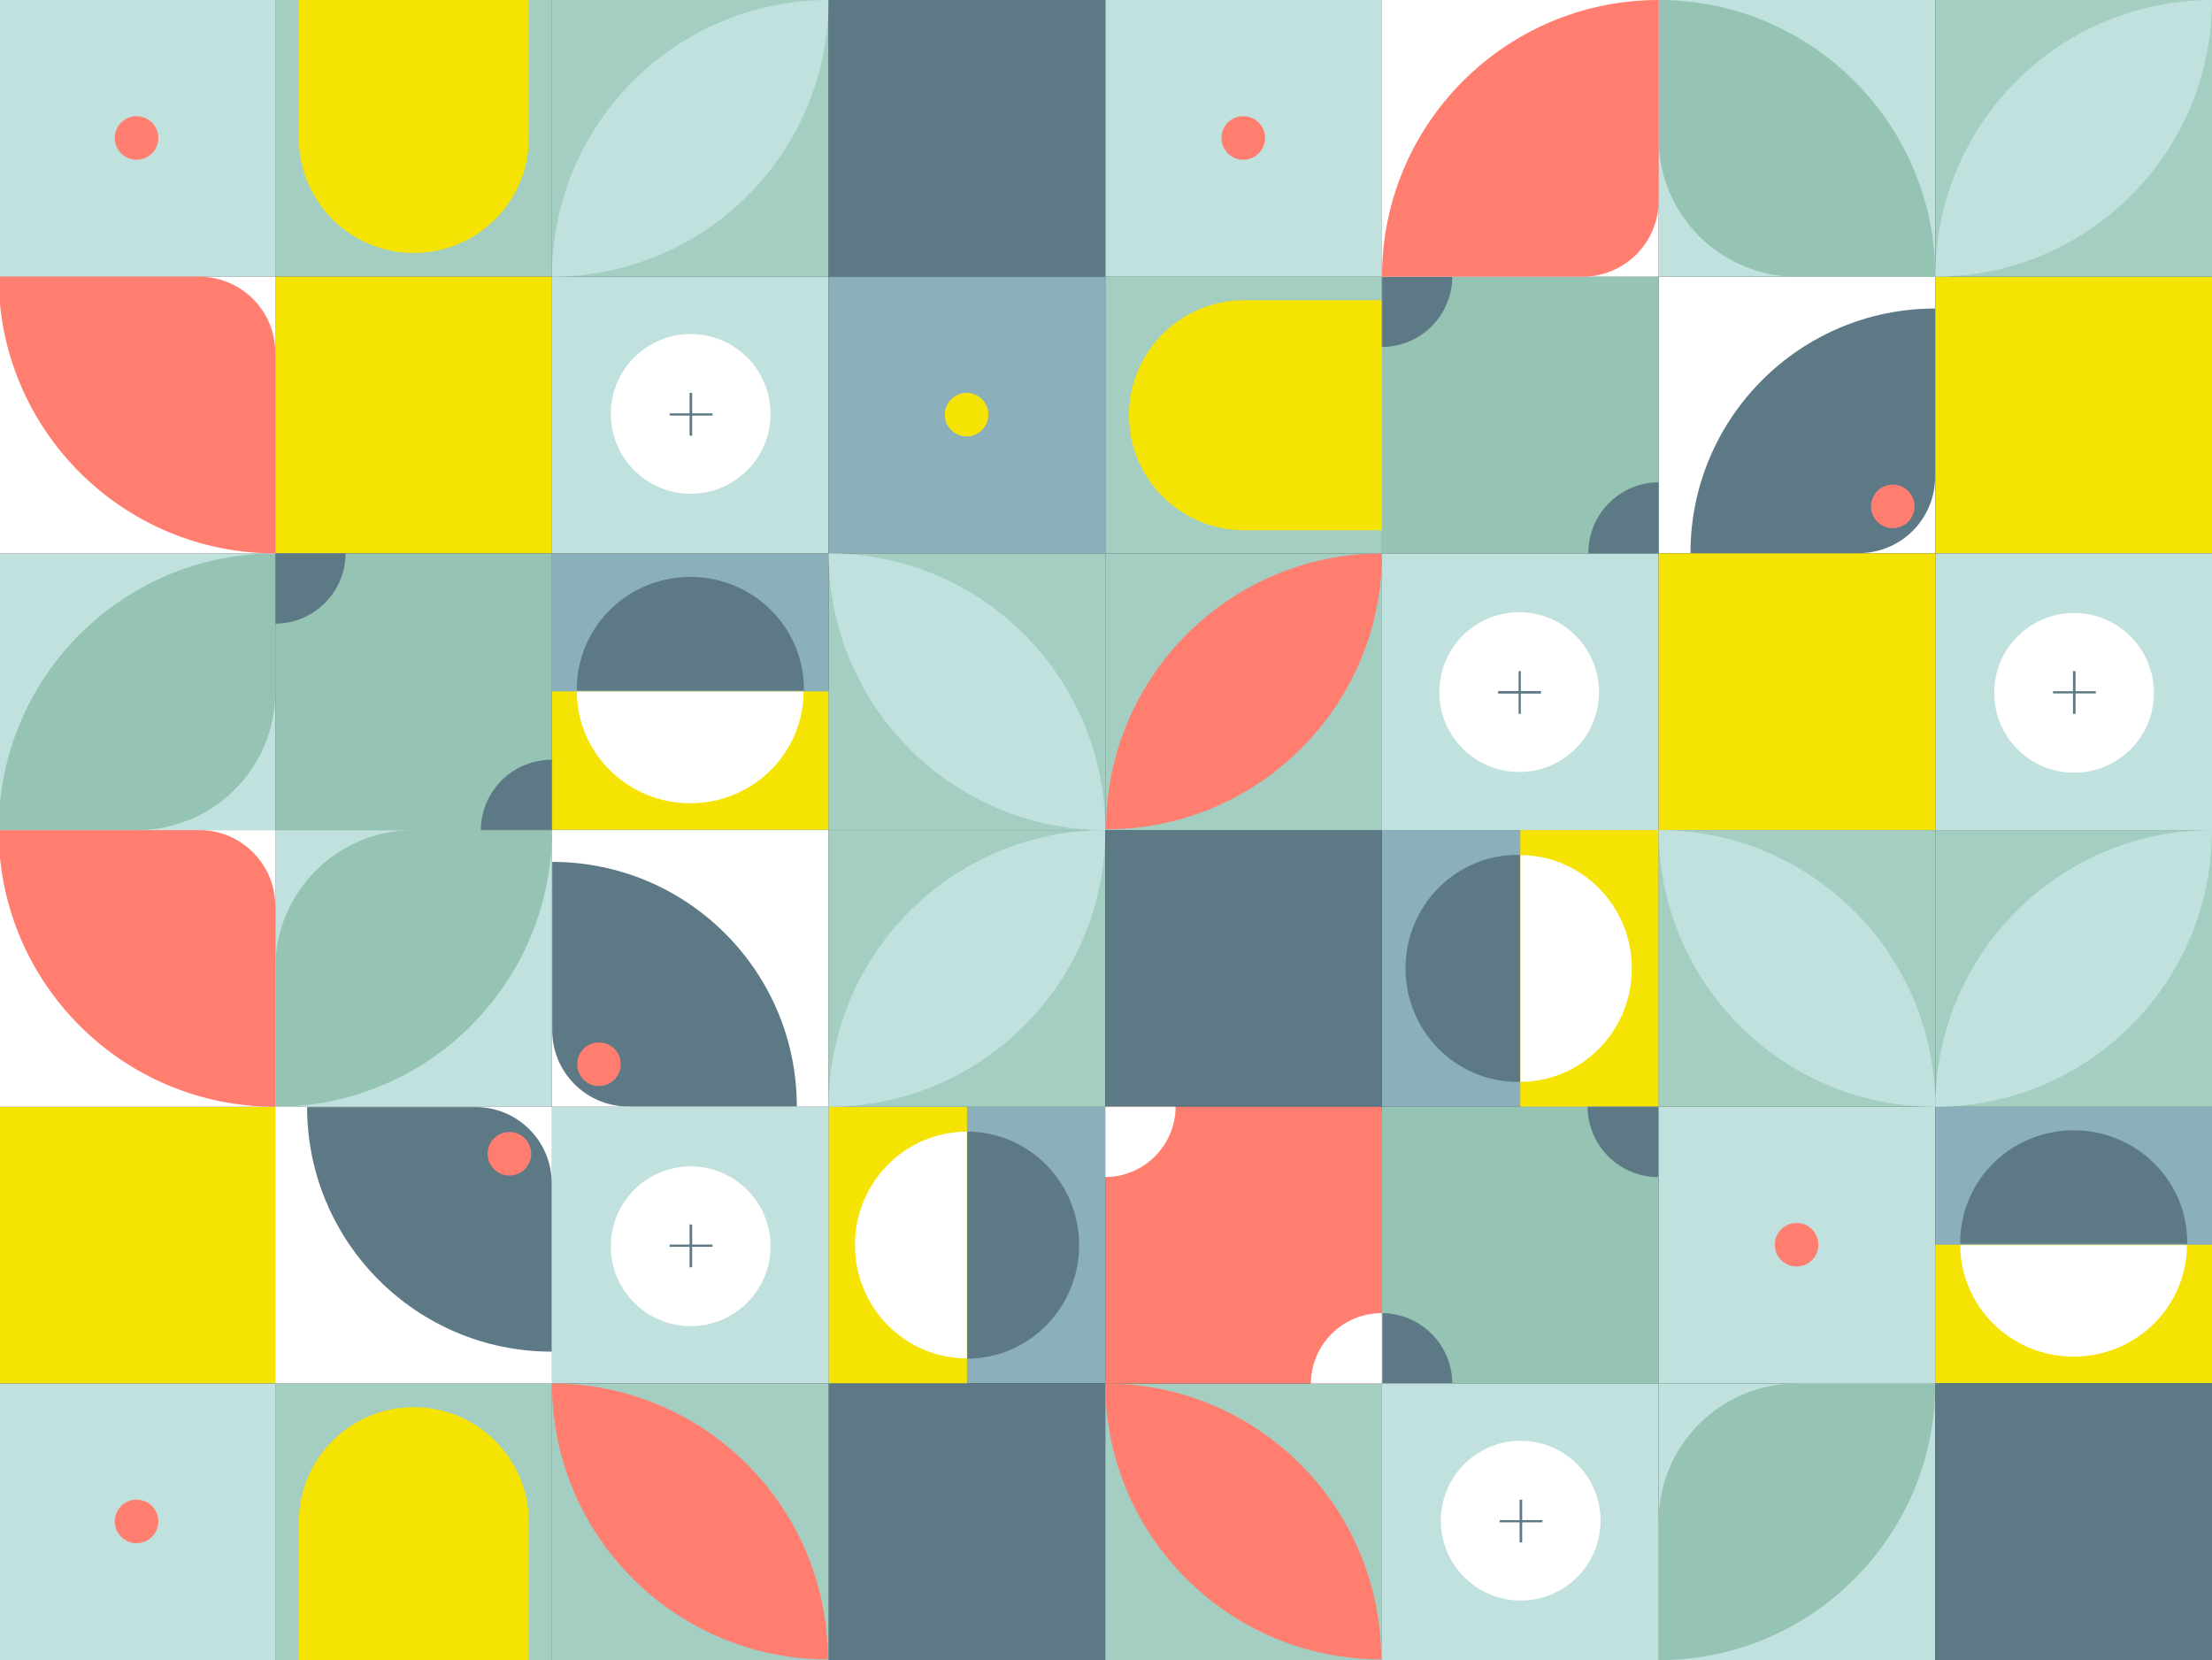 <?xml version="1.0" encoding="UTF-8"?>
<svg width="1599px" height="1200px" viewBox="0 0 1599 1200" version="1.1" xmlns="http://www.w3.org/2000/svg" xmlns:xlink="http://www.w3.org/1999/xlink">
    <rect x="0" y="0" width="1599" height="1200" fill="#333333" stroke="none"/>
    <!-- Generator: Sketch 55.2 (78181) - https://sketchapp.com -->
    <title>Reuss</title>
    <desc>Created with Sketch.</desc>
    <defs>
        <rect id="path-1" x="0" y="99.739" width="200" height="100"></rect>
        <rect id="path-3" x="0" y="100" width="200" height="100"></rect>
        <rect id="path-5" x="0" y="100" width="200" height="100"></rect>
        <rect id="path-7" x="0" y="0" width="200" height="200"></rect>
        <rect id="path-9" x="0" y="0" width="200" height="200"></rect>
        <rect id="path-11" x="0" y="0" width="200" height="200"></rect>
        <rect id="path-13" x="0" y="0" width="200" height="200"></rect>
        <rect id="path-15" x="0" y="99.739" width="200" height="100"></rect>
    </defs>
    <g id="Patterns" stroke="none" stroke-width="1" fill="none" fill-rule="evenodd">
        <g id="Reuss" transform="translate(-1, 0)">
            <g id="Module">
                <g transform="translate(400, 400)">
                    <rect id="Shape" fill="#8BAFBB" fill-rule="nonzero" x="0" y="0" width="200" height="200"></rect>
                    <ellipse id="Shape" fill="#5C7985" fill-rule="nonzero" cx="100.044" cy="98.018" rx="82.044" ry="81.018"></ellipse>
                    <mask id="mask-2" fill="white">
                        <use xlink:href="#path-1"></use>
                    </mask>
                    <use id="Shape" fill="#F5E304" fill-rule="nonzero" xlink:href="#path-1"></use>
                    <ellipse id="Shape" fill="#FFFFFF" fill-rule="nonzero" mask="url(#mask-2)" cx="99.951" cy="99.676" rx="81.951" ry="80.937"></ellipse>
                </g>
                <g transform="translate(700, 900) rotate(-270) translate(-700, -900) translate(600, 800)">
                    <rect id="Shape" fill="#8BAFBB" fill-rule="nonzero" x="0" y="0" width="200" height="200"></rect>
                    <ellipse id="Shape" fill="#5C7985" fill-rule="nonzero" cx="100.018" cy="99.956" rx="82.044" ry="81.018"></ellipse>
                    <mask id="mask-4" fill="white">
                        <use xlink:href="#path-3"></use>
                    </mask>
                    <use id="Shape" fill="#F5E304" fill-rule="nonzero" xlink:href="#path-3"></use>
                    <ellipse id="Shape" fill="#FFFFFF" fill-rule="nonzero" mask="url(#mask-4)" cx="99.937" cy="100.049" rx="81.951" ry="80.937"></ellipse>
                </g>
                <g transform="translate(1100, 700) rotate(-90) translate(-1100, -700) translate(1000, 600)">
                    <rect id="Shape" fill="#8BAFBB" fill-rule="nonzero" x="0" y="0" width="200" height="200"></rect>
                    <ellipse id="Shape" fill="#5C7985" fill-rule="nonzero" cx="100.044" cy="98.018" rx="82.044" ry="81.018"></ellipse>
                    <mask id="mask-6" fill="white">
                        <use xlink:href="#path-5"></use>
                    </mask>
                    <use id="Shape" fill="#F5E304" fill-rule="nonzero" xlink:href="#path-5"></use>
                    <ellipse id="Shape" fill="#FFFFFF" fill-rule="nonzero" mask="url(#mask-6)" cx="99.951" cy="99.676" rx="81.951" ry="80.937"></ellipse>
                </g>
                <g transform="translate(500, 700) scale(1, -1) rotate(-180) translate(-500, -700) translate(400, 600)" fill-rule="nonzero">
                    <rect id="Shape" fill="#FFFFFF" x="0" y="0" width="200" height="200"></rect>
                    <path d="M199.796,23 L199.796,23 L199.796,144.796 C199.796,175.171 175.171,199.796 144.796,199.796 L23,199.796 C23,102.154 102.154,23 199.796,23 Z" id="Shape" fill="#5C7985"></path>
                    <circle id="Shape" fill="#FF7E6F" cx="166.022" cy="169.254" r="15.746"></circle>
                </g>
                <g transform="translate(500, 900) scale(1, -1) translate(-500, -900) translate(400, 800)" fill-rule="nonzero">
                    <rect id="Shape" fill="#C0E1DD" x="0" y="0" width="200" height="200"></rect>
                    <circle id="Shape" fill="#FFFFFF" cx="100.276" cy="99.171" r="57.735"></circle>
                    <polygon id="Shape" fill="#5C7985" points="101.346 98.781 116.022 98.781 116.022 100.381 101.346 100.381 101.346 114.917 99.495 114.917 99.495 100.381 85.083 100.381 85.083 98.781 99.495 98.781 99.495 83.978 101.346 83.978"></polygon>
                </g>
                <g transform="translate(700, 1100) scale(1, -1) translate(-700, -1100) translate(600, 1000)" fill="#5C7985" fill-rule="nonzero">
                    <rect id="Shape" x="0" y="0" width="200" height="200"></rect>
                </g>
                <g transform="translate(500, 1100) scale(1, -1) translate(-500, -1100) translate(400, 1000)" fill-rule="nonzero">
                    <rect id="Shape" fill="#A3CEC1" x="0" y="0" width="200" height="200"></rect>
                    <path d="M199.448,0.552 L199.448,0.552 C199.448,110.704 110.152,200 1.98951966e-13,200 L0,200 C-1.34897074e-14,89.848 89.296,0.552 199.448,0.552 Z" id="Shape" fill="#FF7E6F"></path>
                </g>
                <g transform="translate(300, 1100) scale(1, -1) translate(-300, -1100) translate(200, 1000)" fill-rule="nonzero">
                    <rect id="Shape" fill="#A3CEC1" x="0" y="0" width="200" height="200"></rect>
                    <path d="M17,0 L183.298,0 L183.298,99.724 C183.298,145.646 146.071,182.873 100.149,182.873 C54.227,182.873 17,145.646 17,99.724 L17,0 Z" id="Shape" fill="#F5E304"></path>
                </g>
                <g transform="translate(300, 700) scale(1, -1) rotate(-180) translate(-300, -700) translate(200, 600)" fill-rule="nonzero">
                    <rect id="Shape" fill="#C0E1DD" x="0" y="0" width="200" height="200"></rect>
                    <path d="M200,0 L200,0 L200,100 C200,155.228 155.228,200 100,200 L0,200 C-1.3527075e-14,89.543 89.543,2.02906125e-14 200,0 Z" id="Shape" fill="#95C3B4" transform="translate(100, 100) scale(1, -1) translate(-100, -100) "></path>
                </g>
                <g transform="translate(1300, 1100) scale(1, -1) rotate(-180) translate(-1300, -1100) translate(1200, 1000)" fill-rule="nonzero">
                    <rect id="Shape" fill="#C0E1DD" x="0" y="0" width="200" height="200"></rect>
                    <path d="M200,0 L200,0 L200,100 C200,155.228 155.228,200 100,200 L0,200 C-1.3527075e-14,89.543 89.543,2.02906125e-14 200,0 Z" id="Shape" fill="#95C3B4" transform="translate(100, 100) scale(1, -1) translate(-100, -100) "></path>
                </g>
                <g transform="translate(100, 900) scale(1, -1) translate(-100, -900) translate(0, 800)" fill="#F5E304" fill-rule="nonzero">
                    <rect id="Shape" x="0" y="0" width="200" height="200"></rect>
                </g>
                <g transform="translate(700, 700) scale(1, -1) translate(-700, -700) translate(600, 600)" fill-rule="nonzero">
                    <rect id="Shape" fill="#A3CEC1" x="0" y="0" width="200" height="200"></rect>
                    <path d="M200,-7.10542736e-14 L200,-7.10542736e-14 C200,110.457 110.457,200 0,200 L0,200 C-1.3527075e-14,89.543 89.543,-5.0763661e-14 200,-7.10542736e-14 Z" id="Shape" fill="#C0E1DD" transform="translate(100, 100) scale(-1, 1) translate(-100, -100) "></path>
                </g>
                <g transform="translate(1100, 900) scale(1, -1) translate(-1100, -900) translate(1000, 800)">
                    <mask id="mask-8" fill="white">
                        <use xlink:href="#path-7"></use>
                    </mask>
                    <use id="Shape" fill="#95C3B4" fill-rule="nonzero" xlink:href="#path-7"></use>
                    <circle id="Shape" fill="#5C7985" fill-rule="nonzero" mask="url(#mask-8)" cx="199.724" cy="200.276" r="51.105"></circle>
                    <circle id="Shape" fill="#5C7985" fill-rule="nonzero" mask="url(#mask-8)" cx="-0.276" cy="-0.276" r="51.105"></circle>
                </g>
                <g transform="translate(100, 700) scale(1, -1) rotate(-270) translate(-100, -700) translate(0, 600)" fill-rule="nonzero">
                    <polygon id="Shape" fill="#FFFFFF" transform="translate(100, 100) scale(-1, -1) rotate(-90) translate(-100, -100) " points="4.26315037e-16 0 200 0 200 200 4.26315037e-16 200"></polygon>
                    <path d="M55,0 L200,0 C200,110.457 110.457,200 0,200 L0,200 L0,55 C1.04909091e-14,24.624 24.624,5.57991845e-15 55,0 Z" id="Shape" fill="#FF7E6F" transform="translate(100, 100) scale(-1, -1) rotate(-90) translate(-100, -100) "></path>
                </g>
                <g transform="translate(1300, 300) scale(-1, 1) rotate(-270) translate(-1300, -300) translate(1200, 200)" fill-rule="nonzero">
                    <rect id="Shape" fill="#FFFFFF" x="0" y="0" width="200" height="200"></rect>
                    <path d="M199.796,23 L199.796,23 L199.796,144.796 C199.796,175.171 175.171,199.796 144.796,199.796 L23,199.796 C23,102.154 102.154,23 199.796,23 Z" id="Shape" fill="#5C7985"></path>
                    <circle id="Shape" fill="#FF7E6F" cx="166.022" cy="169.254" r="15.746"></circle>
                </g>
                <g transform="translate(1100, 500) scale(-1, 1) rotate(-270) translate(-1100, -500) translate(1000, 400)" fill-rule="nonzero">
                    <rect id="Shape" fill="#C0E1DD" x="0" y="0" width="200" height="200"></rect>
                    <circle id="Shape" fill="#FFFFFF" cx="100.276" cy="99.171" r="57.735"></circle>
                    <polygon id="Shape" fill="#5C7985" points="101.346 98.781 116.022 98.781 116.022 100.381 101.346 100.381 101.346 114.917 99.495 114.917 99.495 100.381 85.083 100.381 85.083 98.781 99.495 98.781 99.495 83.978 101.346 83.978"></polygon>
                </g>
                <g transform="translate(900, 700) scale(-1, 1) rotate(-270) translate(-900, -700) translate(800, 600)" fill="#5C7985" fill-rule="nonzero">
                    <rect id="Shape" x="0" y="0" width="200" height="200"></rect>
                </g>
                <g transform="translate(900, 500) scale(-1, 1) rotate(-270) translate(-900, -500) translate(800, 400)" fill-rule="nonzero">
                    <rect id="Shape" fill="#A3CEC1" x="0" y="0" width="200" height="200"></rect>
                    <path d="M199.448,0.552 L199.448,0.552 C199.448,110.704 110.152,200 1.98951966e-13,200 L0,200 C-1.34897074e-14,89.848 89.296,0.552 199.448,0.552 Z" id="Shape" fill="#FF7E6F"></path>
                </g>
                <g transform="translate(900, 300) rotate(-270) translate(-900, -300) translate(800, 200)" fill-rule="nonzero">
                    <rect id="Shape" fill="#A3CEC1" x="0" y="0" width="200" height="200"></rect>
                    <path d="M17,0 L183.298,0 L183.298,99.724 C183.298,145.646 146.071,182.873 100.149,182.873 C54.227,182.873 17,145.646 17,99.724 L17,0 Z" id="Shape" fill="#F5E304"></path>
                </g>
                <g transform="translate(900, 100) scale(-1, 1) rotate(-270) translate(-900, -100) translate(800, 0)" fill-rule="nonzero">
                    <rect id="Shape" fill="#C0E1DD" x="0" y="0" width="200" height="200"></rect>
                    <circle id="Shape" fill="#FF7E6F" cx="99.724" cy="99.724" r="15.746"></circle>
                </g>
                <g transform="translate(1300, 900) scale(-1, 1) rotate(-270) translate(-1300, -900) translate(1200, 800)" fill-rule="nonzero">
                    <rect id="Shape" fill="#C0E1DD" x="0" y="0" width="200" height="200"></rect>
                    <circle id="Shape" fill="#FF7E6F" cx="99.724" cy="99.724" r="15.746"></circle>
                </g>
                <g transform="translate(100, 1100) scale(-1, 1) rotate(-270) translate(-100, -1100) translate(0, 1000)" fill-rule="nonzero">
                    <rect id="Shape" fill="#C0E1DD" x="0" y="0" width="200" height="200"></rect>
                    <circle id="Shape" fill="#FF7E6F" cx="99.724" cy="99.724" r="15.746"></circle>
                </g>
                <g transform="translate(1300, 100) scale(-1, 1) rotate(-270) translate(-1300, -100) translate(1200, 0)" fill-rule="nonzero">
                    <rect id="Shape" fill="#C0E1DD" x="0" y="0" width="200" height="200"></rect>
                    <path d="M200,0 L200,0 L200,100 C200,155.228 155.228,200 100,200 L0,200 C-1.3527075e-14,89.543 89.543,2.02906125e-14 200,0 Z" id="Shape" fill="#95C3B4" transform="translate(100, 100) scale(1, -1) translate(-100, -100) "></path>
                </g>
                <g transform="translate(1300, 500) scale(-1, 1) rotate(-270) translate(-1300, -500) translate(1200, 400)" fill="#F5E304" fill-rule="nonzero">
                    <rect id="Shape" x="0" y="0" width="200" height="200"></rect>
                </g>
                <g transform="translate(1300, 700) scale(-1, 1) rotate(-270) translate(-1300, -700) translate(1200, 600)" fill-rule="nonzero">
                    <rect id="Shape" fill="#A3CEC1" x="0" y="0" width="200" height="200"></rect>
                    <path d="M200,-7.10542736e-14 L200,-7.10542736e-14 C200,110.457 110.457,200 0,200 L0,200 C-1.3527075e-14,89.543 89.543,-5.0763661e-14 200,-7.10542736e-14 Z" id="Shape" fill="#C0E1DD" transform="translate(100, 100) scale(-1, 1) translate(-100, -100) "></path>
                </g>
                <g transform="translate(500, 100) scale(-1, 1) translate(-500, -100) translate(400, 0)" fill-rule="nonzero">
                    <rect id="Shape" fill="#A3CEC1" x="0" y="0" width="200" height="200"></rect>
                    <path d="M200,-7.10542736e-14 L200,-7.10542736e-14 C200,110.457 110.457,200 0,200 L0,200 C-1.3527075e-14,89.543 89.543,-5.0763661e-14 200,-7.10542736e-14 Z" id="Shape" fill="#C0E1DD" transform="translate(100, 100) scale(-1, 1) translate(-100, -100) "></path>
                </g>
                <g transform="translate(1100, 300) scale(-1, 1) rotate(-270) translate(-1100, -300) translate(1000, 200)">
                    <mask id="mask-10" fill="white">
                        <use xlink:href="#path-9"></use>
                    </mask>
                    <use id="Shape" fill="#95C3B4" fill-rule="nonzero" xlink:href="#path-9"></use>
                    <circle id="Shape" fill="#5C7985" fill-rule="nonzero" mask="url(#mask-10)" cx="199.724" cy="200.276" r="51.105"></circle>
                    <circle id="Shape" fill="#5C7985" fill-rule="nonzero" mask="url(#mask-10)" cx="-0.276" cy="-0.276" r="51.105"></circle>
                </g>
                <g transform="translate(1100, 100) scale(-1, 1) rotate(-180) translate(-1100, -100) translate(1000, 0)" fill-rule="nonzero">
                    <polygon id="Shape" fill="#FFFFFF" transform="translate(100, 100) scale(-1, -1) rotate(-90) translate(-100, -100) " points="4.26315037e-16 0 200 0 200 200 4.26315037e-16 200"></polygon>
                    <path d="M55,0 L200,0 C200,110.457 110.457,200 0,200 L0,200 L0,55 C1.04909091e-14,24.624 24.624,5.57991845e-15 55,0 Z" id="Shape" fill="#FF7E6F" transform="translate(100, 100) scale(-1, -1) rotate(-90) translate(-100, -100) "></path>
                </g>
                <g transform="translate(300, 900) rotate(-90) translate(-300, -900) translate(200, 800)" fill-rule="nonzero">
                    <rect id="Shape" fill="#FFFFFF" x="0" y="0" width="200" height="200"></rect>
                    <path d="M199.796,23 L199.796,23 L199.796,144.796 C199.796,175.171 175.171,199.796 144.796,199.796 L23,199.796 C23,102.154 102.154,23 199.796,23 Z" id="Shape" fill="#5C7985"></path>
                    <circle id="Shape" fill="#FF7E6F" cx="166.022" cy="169.254" r="15.746"></circle>
                </g>
                <g transform="translate(400, 200)" fill-rule="nonzero">
                    <rect id="Shape" fill="#C0E1DD" x="0" y="0" width="200" height="200"></rect>
                    <circle id="Shape" fill="#FFFFFF" cx="100.276" cy="99.171" r="57.735"></circle>
                    <polygon id="Shape" fill="#5C7985" points="101.346 98.781 116.022 98.781 116.022 100.381 101.346 100.381 101.346 114.917 99.495 114.917 99.495 100.381 85.083 100.381 85.083 98.781 99.495 98.781 99.495 83.978 101.346 83.978"></polygon>
                </g>
                <g transform="translate(1000, 1000)" fill-rule="nonzero">
                    <rect id="Shape" fill="#C0E1DD" x="0" y="0" width="200" height="200"></rect>
                    <circle id="Shape" fill="#FFFFFF" cx="100.276" cy="99.171" r="57.735"></circle>
                    <polygon id="Shape" fill="#5C7985" points="101.346 98.781 116.022 98.781 116.022 100.381 101.346 100.381 101.346 114.917 99.495 114.917 99.495 100.381 85.083 100.381 85.083 98.781 99.495 98.781 99.495 83.978 101.346 83.978"></polygon>
                </g>
                <g transform="translate(600, 0)" fill="#5C7985" fill-rule="nonzero">
                    <rect id="Shape" x="0" y="0" width="200" height="200"></rect>
                </g>
                <g transform="translate(900, 1100) rotate(-270) translate(-900, -1100) translate(800, 1000)" fill-rule="nonzero">
                    <rect id="Shape" fill="#A3CEC1" x="0" y="0" width="200" height="200"></rect>
                    <path d="M199.448,0.552 L199.448,0.552 C199.448,110.704 110.152,200 1.98951966e-13,200 L0,200 C-1.34897074e-14,89.848 89.296,0.552 199.448,0.552 Z" id="Shape" fill="#FF7E6F"></path>
                </g>
                <g transform="translate(200, 0)" fill-rule="nonzero">
                    <rect id="Shape" fill="#A3CEC1" x="0" y="0" width="200" height="200"></rect>
                    <path d="M17,0 L183.298,0 L183.298,99.724 C183.298,145.646 146.071,182.873 100.149,182.873 C54.227,182.873 17,145.646 17,99.724 L17,0 Z" id="Shape" fill="#F5E304"></path>
                </g>
                <g fill-rule="nonzero">
                    <rect id="Shape" fill="#C0E1DD" x="0" y="0" width="200" height="200"></rect>
                    <circle id="Shape" fill="#FF7E6F" cx="99.724" cy="99.724" r="15.746"></circle>
                </g>
                <g transform="translate(600, 200)" fill-rule="nonzero">
                    <rect id="Shape" fill="#8BAFBB" x="0" y="0" width="200" height="200"></rect>
                    <circle id="Shape" fill="#F5E304" cx="99.724" cy="99.724" r="15.746"></circle>
                </g>
                <g transform="translate(100, 500) rotate(-270) translate(-100, -500) translate(0, 400)" fill-rule="nonzero">
                    <rect id="Shape" fill="#C0E1DD" x="0" y="0" width="200" height="200"></rect>
                    <path d="M200,0 L200,0 L200,100 C200,155.228 155.228,200 100,200 L0,200 C-1.3527075e-14,89.543 89.543,2.02906125e-14 200,0 Z" id="Shape" fill="#95C3B4" transform="translate(100, 100) scale(1, -1) translate(-100, -100) "></path>
                </g>
                <g transform="translate(200, 200)" fill="#F5E304" fill-rule="nonzero">
                    <rect id="Shape" x="2.13162821e-13" y="8.52651283e-14" width="200" height="200"></rect>
                </g>
                <g transform="translate(1400, 200)" fill="#F5E304" fill-rule="nonzero">
                    <rect id="Shape" x="2.13162821e-13" y="8.52651283e-14" width="200" height="200"></rect>
                </g>
                <g transform="translate(600, 400)" fill-rule="nonzero">
                    <rect id="Shape" fill="#A3CEC1" x="0" y="0" width="200" height="200"></rect>
                    <path d="M200,-7.10542736e-14 L200,-7.10542736e-14 C200,110.457 110.457,200 0,200 L0,200 C-1.3527075e-14,89.543 89.543,-5.0763661e-14 200,-7.10542736e-14 Z" id="Shape" fill="#C0E1DD" transform="translate(100, 100) scale(-1, 1) translate(-100, -100) "></path>
                </g>
                <g transform="translate(200, 400)">
                    <mask id="mask-12" fill="white">
                        <use xlink:href="#path-11"></use>
                    </mask>
                    <use id="Shape" fill="#95C3B4" fill-rule="nonzero" xlink:href="#path-11"></use>
                    <circle id="Shape" fill="#5C7985" fill-rule="nonzero" mask="url(#mask-12)" cx="199.724" cy="200.276" r="51.105"></circle>
                    <circle id="Shape" fill="#5C7985" fill-rule="nonzero" mask="url(#mask-12)" cx="-0.276" cy="-0.276" r="51.105"></circle>
                </g>
                <g transform="translate(800, 800)">
                    <mask id="mask-14" fill="white">
                        <use xlink:href="#path-13"></use>
                    </mask>
                    <use id="Shape" fill="#FF7E6F" fill-rule="nonzero" xlink:href="#path-13"></use>
                    <circle id="Shape" fill="#FFFFFF" fill-rule="nonzero" mask="url(#mask-14)" cx="199.724" cy="200.276" r="51.105"></circle>
                    <circle id="Shape" fill="#FFFFFF" fill-rule="nonzero" mask="url(#mask-14)" cx="-0.276" cy="-0.276" r="51.105"></circle>
                </g>
                <g transform="translate(0, 200)" fill-rule="nonzero">
                    <polygon id="Shape" fill="#FFFFFF" transform="translate(100, 100) scale(-1, -1) rotate(-90) translate(-100, -100) " points="4.26315037e-16 0 200 0 200 200 4.26315037e-16 200"></polygon>
                    <path d="M55,0 L200,0 C200,110.457 110.457,200 0,200 L0,200 L0,55 C1.04909091e-14,24.624 24.624,5.57991845e-15 55,0 Z" id="Shape" fill="#FF7E6F" transform="translate(100, 100) scale(-1, -1) rotate(-90) translate(-100, -100) "></path>
                </g>
                <g transform="translate(1400, 800)">
                    <rect id="Shape" fill="#8BAFBB" fill-rule="nonzero" x="0" y="0" width="200" height="200"></rect>
                    <ellipse id="Shape" fill="#5C7985" fill-rule="nonzero" cx="100.044" cy="98.018" rx="82.044" ry="81.018"></ellipse>
                    <mask id="mask-16" fill="white">
                        <use xlink:href="#path-15"></use>
                    </mask>
                    <use id="Shape" fill="#F5E304" fill-rule="nonzero" xlink:href="#path-15"></use>
                    <ellipse id="Shape" fill="#FFFFFF" fill-rule="nonzero" mask="url(#mask-16)" cx="99.951" cy="99.676" rx="81.951" ry="80.937"></ellipse>
                </g>
                <g transform="translate(1500, 500) scale(1, -1) translate(-1500, -500) translate(1400, 400)" fill-rule="nonzero">
                    <rect id="Shape" fill="#C0E1DD" x="0" y="0" width="200" height="200"></rect>
                    <circle id="Shape" fill="#FFFFFF" cx="100.276" cy="99.171" r="57.735"></circle>
                    <polygon id="Shape" fill="#5C7985" points="101.346 98.781 116.022 98.781 116.022 100.381 101.346 100.381 101.346 114.917 99.495 114.917 99.495 100.381 85.083 100.381 85.083 98.781 99.495 98.781 99.495 83.978 101.346 83.978"></polygon>
                </g>
                <g transform="translate(1500, 100) scale(-1, 1) translate(-1500, -100) translate(1400, 0)" fill-rule="nonzero">
                    <rect id="Shape" fill="#A3CEC1" x="0" y="0" width="200" height="200"></rect>
                    <path d="M200,-7.10542736e-14 L200,-7.10542736e-14 C200,110.457 110.457,200 0,200 L0,200 C-1.3527075e-14,89.543 89.543,-5.0763661e-14 200,-7.10542736e-14 Z" id="Shape" fill="#C0E1DD" transform="translate(100, 100) scale(-1, 1) translate(-100, -100) "></path>
                </g>
                <g transform="translate(1500, 1100) scale(1, -1) translate(-1500, -1100) translate(1400, 1000)" fill="#5C7985" fill-rule="nonzero">
                    <rect id="Shape" x="0" y="0" width="200" height="200"></rect>
                </g>
                <g transform="translate(1500, 700) scale(1, -1) translate(-1500, -700) translate(1400, 600)" fill-rule="nonzero">
                    <rect id="Shape" fill="#A3CEC1" x="0" y="0" width="200" height="200"></rect>
                    <path d="M200,-7.10542736e-14 L200,-7.10542736e-14 C200,110.457 110.457,200 0,200 L0,200 C-1.3527075e-14,89.543 89.543,-5.0763661e-14 200,-7.10542736e-14 Z" id="Shape" fill="#C0E1DD" transform="translate(100, 100) scale(-1, 1) translate(-100, -100) "></path>
                </g>
            </g>
        </g>
    </g>
</svg>
